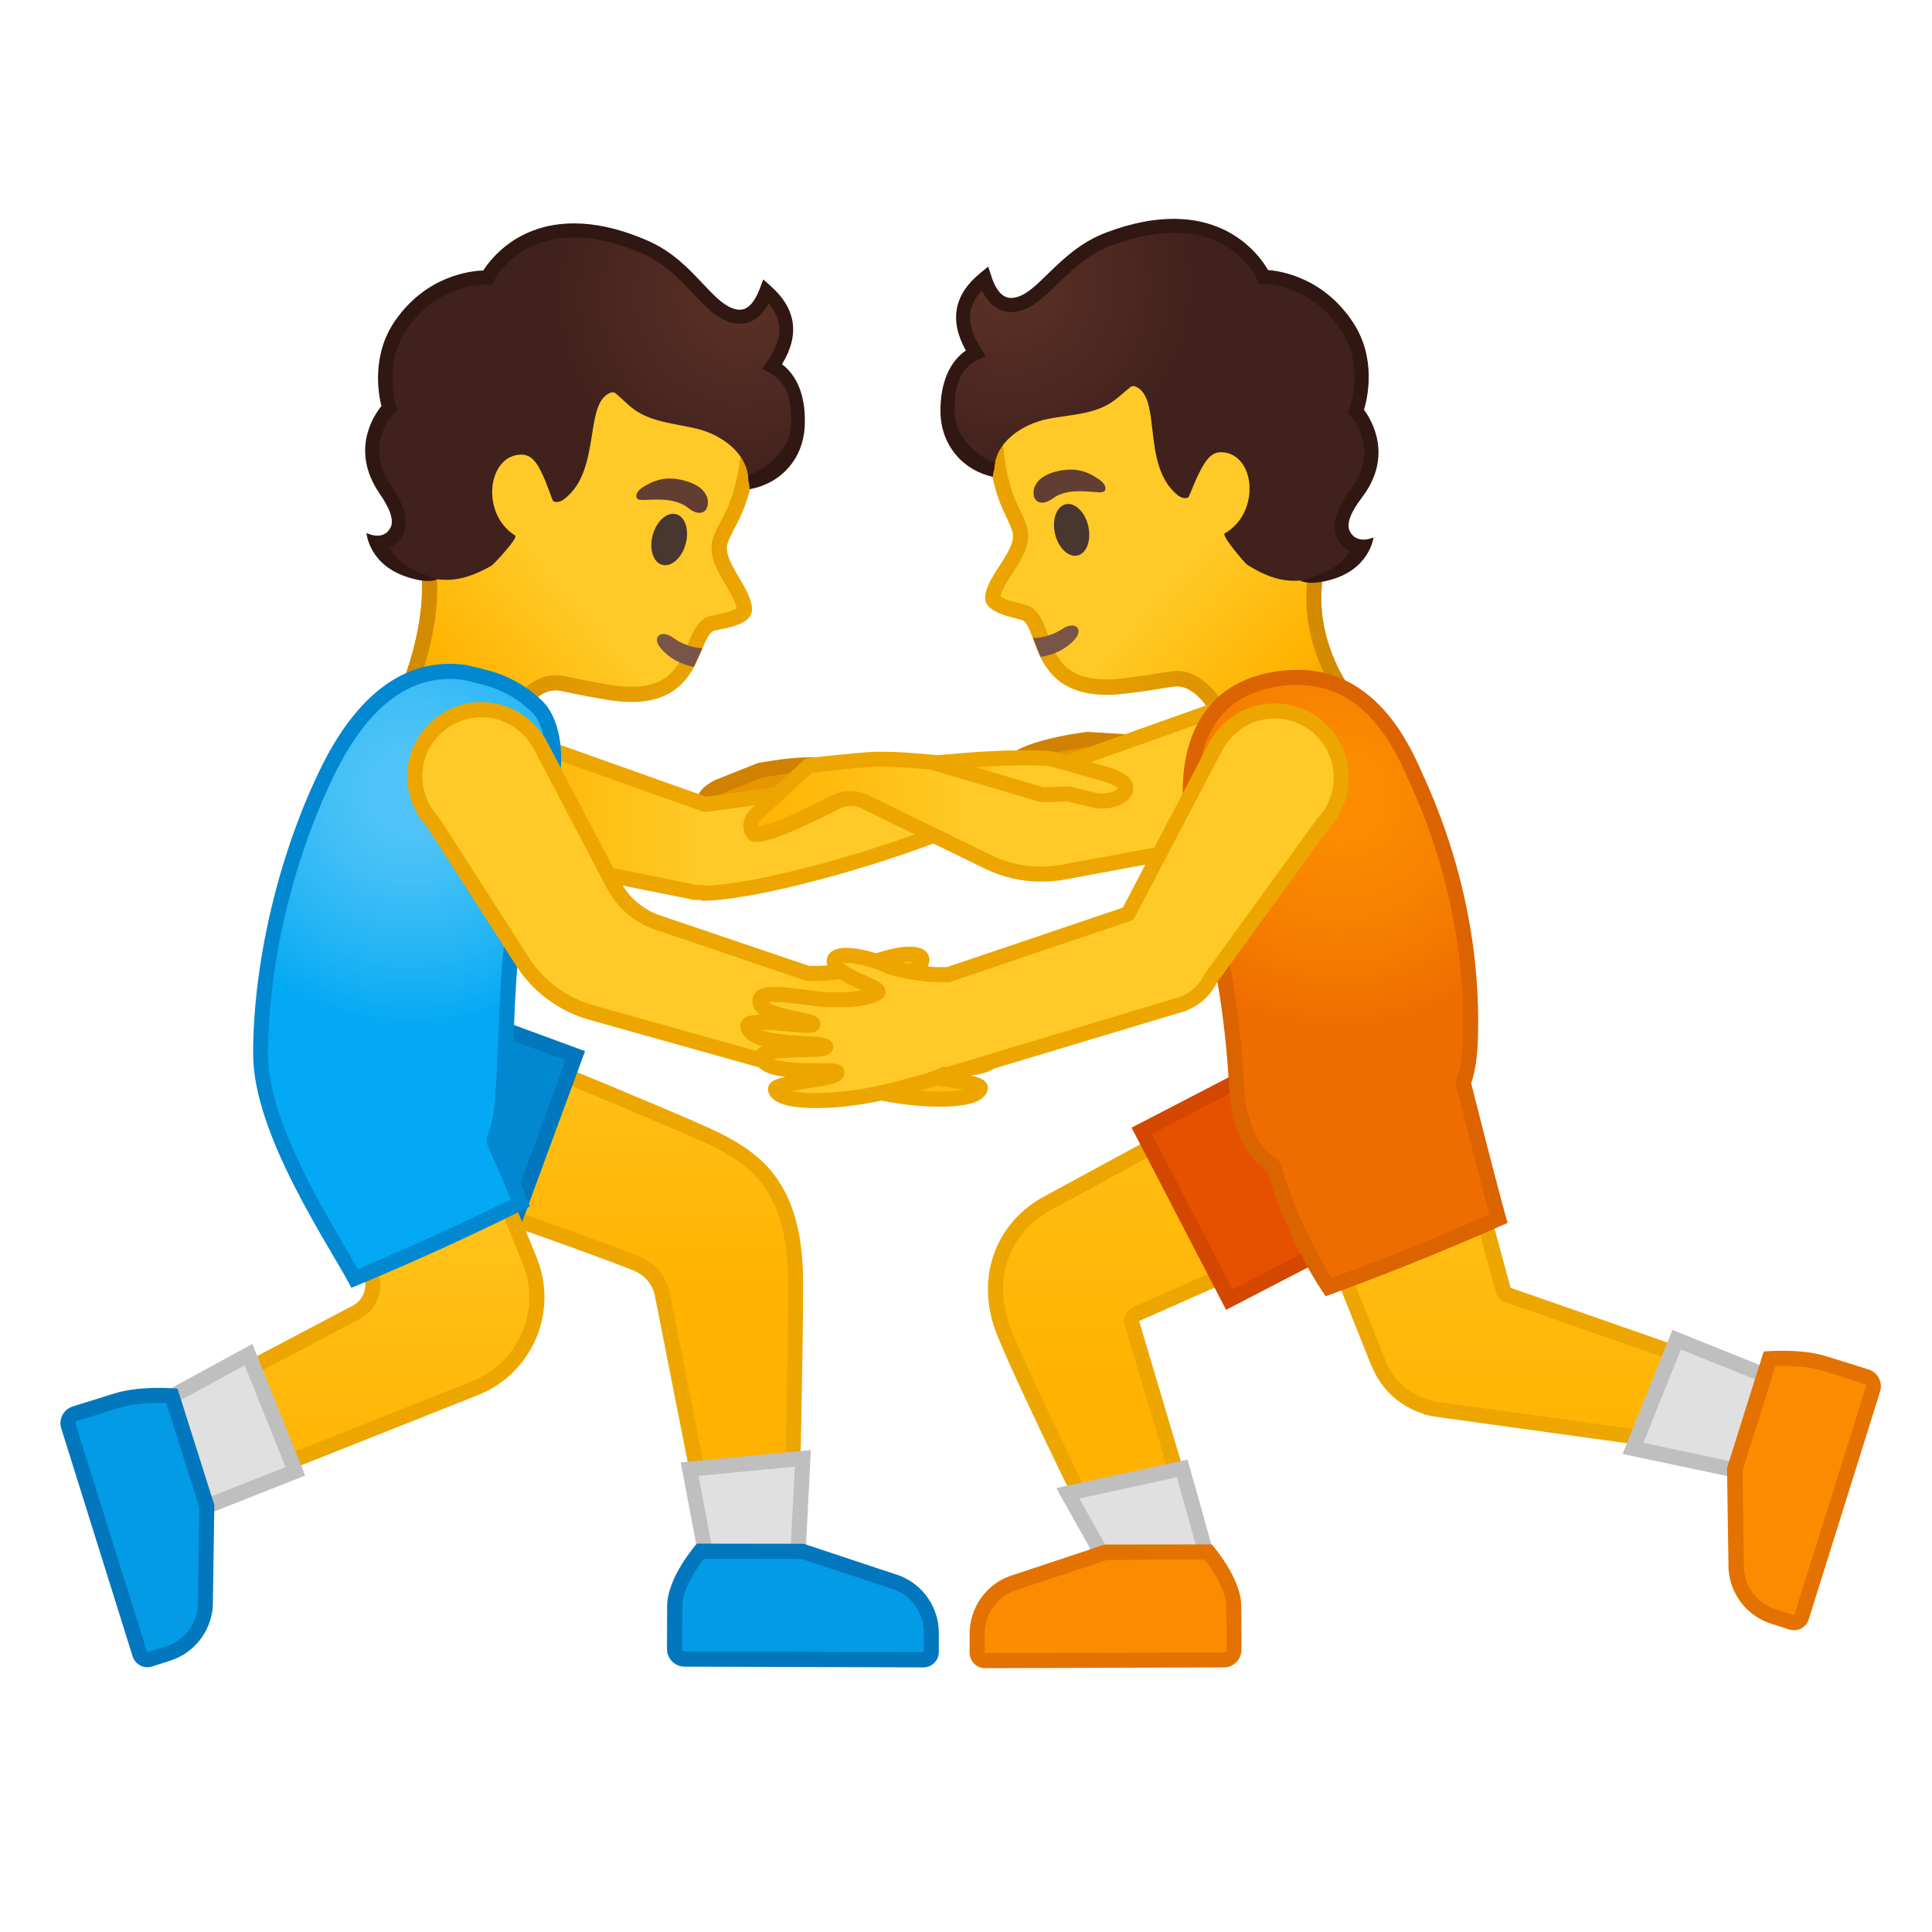 <svg viewBox="0 0 128 128" xmlns="http://www.w3.org/2000/svg" xmlns:xlink="http://www.w3.org/1999/xlink">
  <g id="Layer_5">
    <g>
      <g>
        <linearGradient id="SVGID_3_" gradientUnits="userSpaceOnUse" x1="39.584" x2="39.584" y1="85.322" y2="60.065">
          <stop offset="0" style="stop-color:#FFB300"/>
          <stop offset="1" style="stop-color:#FFCA28"/>
        </linearGradient>
        <path d="M47.04,101.77l-3.16-16c-0.18-0.93-0.82-1.7-1.7-2.05c-3.7-1.48-13.54-4.86-15.71-5.6l2.45-10.37 c2.89,1.18,16.38,6.69,18.42,7.71c2.71,1.35,5.37,3.19,5.36,9.54c0,4.38-0.23,14.45-0.29,16.78L47.04,101.77z" fill="url(#SVGID_3_)"/>
        <path d="M29.27,68.43c3.73,1.52,15.93,6.52,17.85,7.47c2.68,1.33,5.09,3.03,5.09,9.1c0,4.12-0.2,13.27-0.27,16.28 l-4.48-0.01l-3.08-15.6c-0.22-1.1-0.97-2-2.01-2.42c-3.55-1.42-12.48-4.5-15.31-5.47L29.27,68.43 M28.56,67.06l-2.69,11.38 c0,0,11.93,4.07,16.12,5.74c0.72,0.29,1.25,0.92,1.4,1.68l3.24,16.41l6.28,0.01c0,0,0.3-12.28,0.3-17.28 c0-6.5-2.69-8.53-5.64-9.99C45.24,73.85,28.56,67.06,28.56,67.06L28.56,67.06z" fill="#EDA600"/>
      </g>
      <g>
        <path d="M24.6,79.66c-3.57-1.31-5.4-5.28-4.09-8.85c0.99-2.7,3.59-4.52,6.47-4.52c0.81,0,1.61,0.14,2.38,0.43 l8.75,3.22l-4.76,12.94L24.6,79.66z" fill="#0288D1"/>
        <path d="M26.98,66.8L26.98,66.8c0.75,0,1.49,0.13,2.21,0.4l8.28,3.05l-4.42,12l-8.28-3.05 c-1.6-0.59-2.88-1.77-3.6-3.32c-0.72-1.55-0.79-3.29-0.2-4.89C21.9,68.48,24.31,66.8,26.98,66.8 M26.98,65.8 c-3.01,0-5.84,1.85-6.94,4.84l0,0c-1.41,3.83,0.55,8.08,4.39,9.49l9.22,3.39l5.11-13.88l-9.22-3.39 C28.69,65.94,27.83,65.8,26.98,65.8L26.98,65.8z" fill="#0277BD"/>
      </g>
      <g>
        <linearGradient id="SVGID_4_" gradientUnits="userSpaceOnUse" x1="23.315" x2="23.315" y1="99.008" y2="71.898">
          <stop offset="0" style="stop-color:#FFB300"/>
          <stop offset="1" style="stop-color:#FFCA28"/>
        </linearGradient>
        <path d="M11.07,93.55l12.56-6.63c0.5-0.27,0.84-0.72,0.99-1.26c0.15-0.54,0.07-1.1-0.22-1.58l-3.96-8.2 l9.92-3.98l4.73,11.59c0.66,1.62,0.64,3.39-0.04,4.99s-1.95,2.84-3.57,3.49l-17.72,7.04L11.07,93.55z" fill="url(#SVGID_4_)"/>
        <path d="M30.08,72.55l4.54,11.13c0.61,1.49,0.59,3.13-0.04,4.61c-0.63,1.48-1.8,2.62-3.3,3.22l-17.29,6.87 l-2.25-4.61l12.15-6.41c0.61-0.34,1.04-0.89,1.22-1.56c0.18-0.65,0.09-1.33-0.25-1.92l-3.73-7.73L30.08,72.55 M30.63,71.25 l-10.87,4.37l4.22,8.73c0.45,0.75,0.19,1.71-0.57,2.13l-12.99,6.85l3.09,6.31l18.15-7.21c3.61-1.43,5.36-5.53,3.89-9.13 L30.63,71.25L30.63,71.25z" fill="#EDA600"/>
      </g>
      <g>
        <g>
          <g>
            <g>
              <linearGradient id="SVGID_5_" gradientTransform="matrix(-0.923 -0.385 -0.385 0.923 100.053 263.865)" gradientUnits="userSpaceOnUse" x1="139.536" x2="154.913" y1="-202.513" y2="-171.437">
                <stop offset="0.545" style="stop-color:#FFCA28"/>
                <stop offset="0.834" style="stop-color:#FFB300"/>
                <stop offset="0.995" style="stop-color:#E59600"/>
              </linearGradient>
              <path d="M29.64,21.83c3.4-3.36,9.67-5.09,14.06-3.23c4.92,2.08,6.79,6.45,6.39,11.3 c-0.15,1.76-0.61,3.44-1.18,4.57c-0.07,0.14-0.6,1.11-0.7,1.44c-0.5,1.22,1.64,3.06,1.59,4.52 c-0.04,1.1-2.39,1.24-2.61,1.39c-1.09,0.73-0.81,5.54-6.92,4.54c-2.35-0.39-2.55-0.51-3.29-0.62 c-1.47-0.21-2.69,1.99-2.69,1.99s-2.83,5.2-6.5,3.01c-4.19-2.5-1.63-4.29-1.63-4.29s2.67-5.53,1.5-10.04 C26.55,32.14,27.46,23.99,29.64,21.83z" fill="url(#SVGID_5_)"/>
              <g>
                <linearGradient id="SVGID_6_" gradientUnits="userSpaceOnUse" x1="50.262" x2="26.071" y1="38.927" y2="31.907">
                  <stop offset="0" style="stop-color:#EDA600"/>
                  <stop offset="0.871" style="stop-color:#D18900"/>
                </linearGradient>
                <path d="M39.67,18.84L39.67,18.84c1.35,0,2.58,0.23,3.65,0.68c5.58,2.36,6.01,7.47,5.78,10.3 c-0.13,1.56-0.53,3.13-1.08,4.2l-0.06,0.12c-0.34,0.64-0.59,1.13-0.69,1.43c-0.42,1.1,0.23,2.21,0.81,3.19 c0.3,0.52,0.68,1.15,0.72,1.55c-0.18,0.13-0.63,0.27-1.35,0.42c-0.37,0.07-0.59,0.12-0.81,0.27 c-0.53,0.36-0.78,0.96-1.06,1.65c-0.58,1.4-1.18,2.85-3.74,2.85c-0.43,0-0.89-0.04-1.4-0.12 c-1.38-0.23-1.99-0.36-2.44-0.46c-0.32-0.07-0.55-0.12-0.87-0.16c-0.11-0.02-0.23-0.02-0.34-0.02 c-1.92,0-3.23,2.26-3.37,2.53c-0.02,0.03-1.7,3.03-3.79,3.03c-0.44,0-0.87-0.13-1.32-0.4 c-1.74-1.03-1.91-1.76-1.92-1.95c-0.02-0.37,0.35-0.66,0.35-0.66l0,0c0.14-0.1,0.25-0.23,0.33-0.38 c0.12-0.24,2.82-5.91,1.57-10.72c-1.06-4.08-0.08-11.85,1.72-13.63C32.62,20.29,36.28,18.84,39.67,18.84 M39.67,17.84 c-3.65,0-7.58,1.57-10.02,3.99c-2.18,2.16-3.1,10.31-1.98,14.6c1.17,4.51-1.5,10.04-1.5,10.04s-2.56,1.79,1.63,4.29 c0.64,0.38,1.25,0.54,1.83,0.54c2.74,0,4.67-3.55,4.67-3.55s1.11-2.01,2.49-2.01c0.07,0,0.13,0,0.2,0.01 c0.74,0.1,0.94,0.23,3.29,0.62c0.57,0.09,1.09,0.14,1.56,0.14c4.51,0,4.38-4.01,5.37-4.68 c0.22-0.15,2.57-0.29,2.61-1.39c0.05-1.46-2.09-3.31-1.59-4.52c0.1-0.33,0.64-1.3,0.7-1.44 c0.58-1.13,1.04-2.81,1.18-4.57c0.4-4.86-1.46-9.22-6.39-11.3C42.47,18.08,41.09,17.84,39.67,17.84L39.67,17.84z" fill="url(#SVGID_6_)"/>
              </g>
            </g>
            <path d="M45.97,44.18c-0.84-0.15-1.62-0.55-2.2-1.24c-0.63-0.76,0.05-1.27,0.84-0.68 c0.48,0.36,1.2,0.65,1.92,0.69L45.97,44.18z" fill="#795548"/>
          </g>
          <ellipse cx="44.31" cy="35.72" fill="#49362E" rx="1.74" ry="1.13" transform="matrix(0.266 -0.964 0.964 0.266 -1.885 68.957)"/>
          <path d="M45.59,33.65c0.9,0.72,1.41,0.14,1.3-0.54c-0.09-0.5-0.57-1.09-1.86-1.34 c-1.21-0.24-1.94,0.22-2.41,0.49c-0.46,0.27-0.59,0.68-0.34,0.82C42.62,33.26,44.48,32.76,45.59,33.65z" fill="#613E31"/>
        </g>
        <g>
          <g>
            <radialGradient id="SVGID_9_" cx="59.682" cy="18.084" gradientTransform="matrix(-0.995 -0.102 -0.102 0.995 110.455 7.761)" gradientUnits="userSpaceOnUse" r="13.179">
              <stop offset="0" style="stop-color:#5B3127"/>
              <stop offset="1" style="stop-color:#40211B"/>
            </radialGradient>
            <path d="M26.58,21.47c2.31-3.26,5.7-3.09,5.7-3.09s2.62-5.33,10.34-2.07c2.37,1,3.55,2.96,4.85,4.02 c1.12,0.91,2.48,1.11,3.28-1.03c1.47,1.31,1.88,2.88,0.4,4.97c1.51,0.78,1.75,2.34,1.69,4.03c-0.07,1.88-1.44,3.32-3.26,3.65 c0.06-1.87-1.78-3.15-3.39-3.54c-1.42-0.35-2.97-0.42-4.16-1.27c-0.46-0.33-0.85-0.76-1.28-1.11 c-0.11-0.03-0.18-0.05-0.18-0.05c-1.96,0.51-0.66,5.14-3.17,7.07c-0.5,0.38-0.77,0.13-0.77,0.13l-0.5-1.32 c-0.4-0.92-0.77-1.72-1.54-1.74c-2.27-0.05-2.81,3.89-0.46,5.36c0.23,0.15-1.43,1.92-1.57,2c-2.33,1.34-3.5,0.92-4.84,0.68 c-1.87-0.34-2.55-2.11-2.55-2.11c0,0,2.51-0.51,0.36-3.61c-2.12-3.06,0.25-5.42,0.25-5.42S24.79,23.99,26.58,21.47z" fill="url(#SVGID_9_)"/>
          </g>
          <path d="M38.03,14.8c-3.71,0-5.51,2.33-6.01,3.12c-0.91,0.03-3.76,0.37-5.81,3.28 c-1.61,2.28-1.15,4.88-0.94,5.7c-0.56,0.69-2.05,3-0.12,5.8c0.67,0.97,0.98,1.78,0.72,2.26c-0.22,0.42-0.56,0.53-0.87,0.53 c-0.38,0-0.72-0.18-0.72-0.18s0.15,2.24,2.97,3c0.08,0.02,0.58,0.18,1.1,0.18c0.22,0,0.45-0.03,0.65-0.11 c0,0-2.59-0.67-3.17-2.09c0.25-0.14,0.51-0.34,0.7-0.6c0.43-0.59,0.66-1.68-0.61-3.51c-1.87-2.7,0.11-4.75,0.2-4.83l0.2-0.2 l-0.08-0.27c-0.01-0.03-0.88-2.84,0.74-5.13c1.95-2.75,4.67-2.89,5.21-2.89c0.05,0,0.08,0,0.09,0l0.3,0.01l0.14-0.27 c0.08-0.15,1.49-2.87,5.29-2.87c1.22,0,2.7,0.28,4.45,1.02c1.53,0.65,2.55,1.73,3.45,2.69c0.44,0.46,0.85,0.9,1.29,1.26 c0.61,0.5,1.23,0.75,1.8,0.75c0.17,0,0.33-0.02,0.49-0.06c0.58-0.16,1.06-0.59,1.43-1.28c1,1.15,0.95,2.38-0.13,3.9 l-0.31,0.43l0.47,0.24c1.09,0.57,1.59,1.69,1.44,3.61c-0.11,1.44-1.44,2.74-2.83,3.19l0.11,0.93c2.1-0.38,3.52-2.03,3.64-4.09 c0.09-1.5-0.21-3.21-1.5-4.19c1.19-1.94,0.94-3.68-0.74-5.17l-0.5-0.45l-0.24,0.63c-0.2,0.53-0.55,1.2-1.09,1.35 c-0.08,0.02-0.16,0.03-0.24,0.03c-0.47,0-0.95-0.33-1.22-0.54c-0.39-0.31-0.78-0.73-1.2-1.17c-0.97-1.03-2.06-2.19-3.77-2.91 C40.94,15.1,39.36,14.8,38.03,14.8L38.03,14.8z" fill="#301712"/>
        </g>
      </g>
      <g>
        <g>
          <g>
            <g>
              <linearGradient id="SVGID_10_" gradientTransform="matrix(0.939 -0.345 0.345 0.939 -2.507 260.901)" gradientUnits="userSpaceOnUse" x1="147.044" x2="162.4" y1="-200.014" y2="-168.982">
                <stop offset="0.545" style="stop-color:#FFCA28"/>
                <stop offset="0.834" style="stop-color:#FFB300"/>
                <stop offset="0.995" style="stop-color:#E59600"/>
              </linearGradient>
              <path d="M86.22,21.89c-3.25-3.5-9.44-5.5-13.91-3.83c-5.01,1.87-7.06,6.15-6.87,11.02 c0.07,1.76,0.46,3.46,0.98,4.62c0.06,0.14,0.56,1.14,0.64,1.47c0.44,1.24-1.77,2.99-1.79,4.45 c-0.01,1.1,2.33,1.34,2.54,1.5c1.05,0.78,0.57,5.57,6.72,4.83c2.36-0.28,2.57-0.4,3.31-0.47c1.48-0.15,2.6,2.11,2.6,2.11 s2.6,5.32,6.36,3.29c4.3-2.31,2.41-5.64,2.41-5.64s-2.66-3.79-1.29-8.24C89.23,32.75,88.3,24.14,86.22,21.89z" fill="url(#SVGID_10_)"/>
              <g>
                <linearGradient id="SVGID_11_" gradientUnits="userSpaceOnUse" x1="64.876" x2="89.401" y1="38.083" y2="32.103">
                  <stop offset="0" style="stop-color:#EDA600"/>
                  <stop offset="0.871" style="stop-color:#D18900"/>
                </linearGradient>
                <path d="M75.84,18.46c3.49,0,7.36,1.65,9.65,4.11c1.66,1.79,2.76,9.97,1.49,14.12 c-1.41,4.61,1.03,8.51,1.39,9.05c0.07,0.15,0.45,0.99,0.17,1.94c-0.25,0.88-0.99,1.66-2.19,2.3 c-0.43,0.23-0.83,0.34-1.24,0.34c-1.79,0-3.31-2.3-3.76-3.2c-0.14-0.27-1.39-2.67-3.36-2.67c-0.08,0-0.16,0-0.24,0.01 c-0.32,0.03-0.55,0.07-0.88,0.13c-0.45,0.08-1.06,0.18-2.46,0.35c-0.39,0.05-0.75,0.07-1.09,0.07 c-2.82,0-3.38-1.53-3.92-3.02c-0.26-0.71-0.48-1.32-0.99-1.7c-0.21-0.16-0.43-0.21-0.8-0.3 c-0.71-0.18-1.16-0.34-1.33-0.48c0.06-0.4,0.46-1.01,0.79-1.51c0.62-0.96,1.32-2.04,0.95-3.15 c-0.09-0.31-0.32-0.81-0.63-1.46l-0.06-0.12c-0.5-1.09-0.83-2.68-0.89-4.24c-0.11-2.84,0.55-7.92,6.22-10.04 C73.6,18.64,74.68,18.46,75.84,18.46 M75.84,17.46c-1.23,0-2.44,0.19-3.53,0.6c-5.01,1.87-7.06,6.15-6.87,11.02 c0.07,1.76,0.46,3.46,0.98,4.62c0.06,0.14,0.56,1.14,0.64,1.47c0.44,1.24-1.77,2.99-1.79,4.45 c-0.01,1.1,2.33,1.34,2.54,1.5c0.98,0.72,0.63,4.91,5.51,4.91c0.37,0,0.78-0.02,1.21-0.08c2.36-0.28,2.57-0.4,3.31-0.47 c0.05,0,0.09-0.01,0.14-0.01c1.41,0,2.47,2.11,2.47,2.11s1.83,3.75,4.65,3.75c0.54,0,1.11-0.14,1.71-0.46 c4.3-2.31,2.41-5.64,2.41-5.64s-2.66-3.79-1.29-8.24c1.3-4.23,0.38-12.84-1.71-15.09 C83.76,19.25,79.64,17.46,75.84,17.46L75.84,17.46z" fill="url(#SVGID_11_)"/>
              </g>
            </g>
            <path d="M68.94,43.52c0.85-0.12,1.64-0.48,2.25-1.14c0.66-0.73,0-1.27-0.81-0.71 c-0.49,0.33-1.23,0.6-1.94,0.6L68.94,43.52z" fill="#795548"/>
          </g>
          <ellipse cx="70.96" cy="35.13" fill="#49362E" rx="1.13" ry="1.74" transform="matrix(0.975 -0.224 0.224 0.975 -6.057 16.749)"/>
          <path d="M69.77,33.01c-0.93,0.67-1.42,0.08-1.27-0.6c0.11-0.5,0.62-1.06,1.92-1.26 c1.22-0.18,1.93,0.31,2.38,0.6c0.45,0.29,0.56,0.7,0.31,0.83C72.76,32.76,70.92,32.17,69.77,33.01z" fill="#613E31"/>
        </g>
        <g>
          <g>
            <radialGradient id="SVGID_12_" cx="67.592" cy="18.303" gradientTransform="matrix(0.998 -0.059 0.059 0.998 -1.822 4.587)" gradientUnits="userSpaceOnUse" r="13.179">
              <stop offset="0" style="stop-color:#5B3127"/>
              <stop offset="1" style="stop-color:#40211B"/>
            </radialGradient>
            <path d="M89.29,21.66c-2.17-3.36-5.56-3.33-5.56-3.33s-2.39-5.44-10.24-2.51 c-2.41,0.9-3.68,2.8-5.02,3.8c-1.15,0.86-2.52,1-3.23-1.17c-1.53,1.24-2,2.79-0.61,4.95c-1.54,0.72-1.85,2.26-1.86,3.96 c-0.01,1.89,1.3,3.38,3.1,3.79c0.02-1.87,1.91-3.07,3.54-3.39c1.43-0.29,2.99-0.29,4.21-1.09c0.47-0.31,0.88-0.72,1.32-1.06 c0.11-0.02,0.18-0.04,0.18-0.04c1.93,0.59,0.44,5.17,2.86,7.2c0.48,0.4,0.77,0.16,0.77,0.16l0.55-1.3 c0.44-0.9,0.84-1.69,1.61-1.67c2.27,0.05,2.64,4.01,0.23,5.38c-0.24,0.14,1.35,1.98,1.48,2.07c2.27,1.44,3.45,1.07,4.81,0.89 c1.88-0.26,2.64-2,2.64-2c0,0-2.49-0.61-0.21-3.62c2.25-2.97-0.02-5.43-0.02-5.43S90.97,24.26,89.29,21.66z" fill="url(#SVGID_12_)"/>
          </g>
          <path d="M77.75,14.5c-1.25,0-2.72,0.25-4.42,0.89c-1.74,0.65-2.88,1.76-3.89,2.74 c-0.43,0.42-0.84,0.82-1.24,1.12c-0.27,0.2-0.74,0.49-1.2,0.49c-0.1,0-0.19-0.01-0.29-0.04c-0.53-0.17-0.86-0.85-1.03-1.4 l-0.21-0.64l-0.52,0.43c-1.75,1.42-2.07,3.14-0.96,5.13c-1.33,0.93-1.71,2.62-1.68,4.13c0.04,2.06,1.38,3.77,3.46,4.24 l0.15-0.92c-1.37-0.51-2.63-1.87-2.68-3.31c-0.07-1.92,0.47-3.02,1.59-3.54l0.48-0.22l-0.29-0.45 c-1.01-1.57-1.01-2.8,0.04-3.9c0.34,0.71,0.8,1.16,1.37,1.34c0.18,0.06,0.37,0.09,0.57,0.09c0.55,0,1.14-0.23,1.74-0.68 c0.45-0.33,0.88-0.75,1.34-1.2c0.94-0.92,2.01-1.96,3.57-2.54c1.62-0.6,2.99-0.84,4.14-0.84c4.07,0,5.44,2.95,5.51,3.11 l0.12,0.28l0.3,0c0,0,0,0,0,0c0.14,0,3.18,0.03,5.17,3.12c1.53,2.37,0.53,5.13,0.52,5.16l-0.1,0.27l0.19,0.21 c0.08,0.09,1.97,2.23-0.01,4.84c-1.35,1.78-1.16,2.88-0.76,3.48c0.18,0.27,0.43,0.48,0.68,0.63 c-0.64,1.39-3.26,1.95-3.26,1.95c0.22,0.11,0.5,0.14,0.76,0.14c0.47,0,0.91-0.12,0.99-0.13C90.75,37.83,91,35.6,91,35.6 s-0.31,0.15-0.67,0.15c-0.32,0-0.69-0.12-0.91-0.57c-0.24-0.49,0.1-1.29,0.82-2.23c2.06-2.71,0.66-5.08,0.13-5.8 c0.24-0.81,0.82-3.39-0.69-5.73c-1.93-2.99-4.76-3.46-5.67-3.53C83.53,17.05,81.73,14.5,77.75,14.5L77.75,14.5z" fill="#301712"/>
        </g>
      </g>
      <g>
        <path d="M68.15,52.26 l6.89-1.58c0.95-0.33,1.09-0.86,1.09-0.86c-0.05-0.39-0.58-0.53-1.1-0.65l-2.99-0.18c0,0-5.84,0.71-5.15,2.31l0,0 C67.03,51.95,67.59,52.38,68.15,52.26z" fill="#E59600" stroke="#D18100" stroke-linecap="round" stroke-linejoin="round" stroke-miterlimit="10"/>
        <path d="M55.05,52.94 l-7.04,0.64c-1-0.02-1.3-0.48-1.3-0.48c-0.08-0.38,0.38-0.69,0.84-0.95l2.79-1.11c0,0,5.77-1.15,5.61,0.59l0,0 C56.02,52.29,55.62,52.87,55.05,52.94z" fill="#E59600" stroke="#D18100" stroke-linecap="round" stroke-linejoin="round" stroke-miterlimit="10"/>
        <g>
          <linearGradient id="SVGID_13_" gradientUnits="userSpaceOnUse" x1="32.165" x2="68.225" y1="54.072" y2="54.072">
            <stop offset="0" style="stop-color:#FFB300"/>
            <stop offset="0.401" style="stop-color:#FFCA28"/>
          </linearGradient>
          <path d="M46.52,59.15c-0.04-0.01-0.09-0.02-0.14-0.02c-0.19,0-0.29,0-0.4-0.02 c-0.1-0.01-0.19-0.04-0.28-0.07c0,0-0.09-0.03-0.1-0.03C45.56,59,45.51,59,45.47,59c-0.01,0-0.02,0-0.03,0l-13.28-2.66 l2.38-7.38l12.07,4.29c0.05,0.02,0.11,0.03,0.17,0.03c0.02,0,0.04,0,0.07,0c3.01-0.41,12.95-1.78,14.58-2.14 c0.8-0.17,2.33-0.35,3.67-0.35c2.4,0,2.94,0.51,3.05,0.67c0.06,0.08,0.11,0.21,0.01,0.48c-0.74,2.01-16.04,7.14-21.55,7.23 C46.6,59.18,46.52,59.15,46.52,59.15z" fill="url(#SVGID_13_)"/>
          <path d="M34.86,49.61l11.59,4.12c0.1,0.04,0.21,0.06,0.31,0.06c0.01,0,0.02,0,0.02,0c0.05,0,0.09,0,0.14-0.01 c3.01-0.41,12.95-1.78,14.62-2.14c0.63-0.14,2.1-0.34,3.57-0.34c1.89,0,2.48,0.33,2.61,0.43c0,0.01-0.01,0.02-0.01,0.04 c-0.28,0.55-2.95,2.16-8.9,4.13c-4.89,1.62-9.76,2.73-12.15,2.78l0-0.01c-0.09-0.03-0.18-0.04-0.28-0.04l-0.08,0 c-0.01,0-0.01,0-0.02,0c-0.02,0-0.03,0-0.05,0c-0.06,0-0.12,0-0.18-0.01c-0.08-0.01-0.15-0.04-0.23-0.06l-0.09-0.03 c-0.08-0.02-0.16-0.03-0.24-0.04l-12.69-2.54L34.86,49.61 M34.22,48.32l-2.71,8.4l13.94,2.79l0-0.01 c0.15,0.04,0.29,0.09,0.44,0.11c0.16,0.02,0.31,0.02,0.47,0.02c0.07,0.02,0.15,0.05,0.23,0.05c0,0,0,0,0.01,0 c5.36-0.08,21.13-5.12,22.03-7.56c0.52-1.43-1.44-1.83-3.54-1.83c-1.47,0-3.01,0.2-3.78,0.36c-1.68,0.37-12.4,1.84-14.54,2.13 l0,0c0,0,0,0,0,0c0,0,0,0,0,0L34.22,48.32L34.22,48.32z" fill="#EDA600"/>
        </g>
        <g>
          <linearGradient id="SVGID_14_" gradientUnits="userSpaceOnUse" x1="49.73" x2="86.427" y1="52.348" y2="52.348">
            <stop offset="0" style="stop-color:#FFB300"/>
            <stop offset="0.401" style="stop-color:#FFCA28"/>
          </linearGradient>
          <path d="M85.26,48.19c-1.21-1.29-2.92-1.66-4.43-1.23l0-0.01l-0.1,0.03c-0.07,0.02-0.14,0.05-0.22,0.08 L68.29,51.4c-1.5-0.25-7.4-1.18-10.36-1.08c-1.08,0.04-4.35,0.42-4.35,0.42l-3.41,3.15c-0.42,0.34-0.59,0.89-0.3,1.29 c0.37,0.51,3.8-1.16,5.51-2.04c0.61-0.31,1.32-0.31,1.93-0.02l8.13,3.97c1.54,0.75,3.28,0.99,4.97,0.68l11.91-2.19 c0.39-0.03,0.78-0.1,1.15-0.23l0.06-0.01l0-0.01c0.98-0.36,1.86-1.05,2.4-2.09C86.79,51.6,86.52,49.53,85.26,48.19z" fill="url(#SVGID_14_)"/>
          <path d="M68.96,58.41c-1.28,0-2.55-0.29-3.73-0.87l-8.13-3.97c-0.47-0.23-1.02-0.22-1.48,0.01 c-5.47,2.81-5.86,2.28-6.14,1.89c-0.43-0.59-0.27-1.44,0.39-1.98l3.38-3.13c0.08-0.07,0.18-0.12,0.28-0.13 c0.13-0.02,3.3-0.38,4.39-0.42c2.91-0.1,8.48,0.77,10.33,1.07l12.1-4.3c0.12-0.04,0.18-0.07,0.24-0.08l0.07-0.03 c0.05-0.02,0.1-0.03,0.15-0.03c1.75-0.44,3.58,0.09,4.81,1.41c0,0,0,0,0,0c1.4,1.49,1.71,3.8,0.75,5.62 c-0.56,1.07-1.45,1.86-2.58,2.3c-0.05,0.03-0.11,0.06-0.17,0.07c-0.38,0.13-0.81,0.22-1.26,0.25l-11.85,2.19 C69.99,58.37,69.47,58.41,68.96,58.41z M56.36,52.41c0.4,0,0.8,0.09,1.17,0.27l8.13,3.97c1.46,0.71,3.07,0.93,4.66,0.64 l11.91-2.2c0.42-0.03,0.76-0.1,1.07-0.21c0.02-0.01,0.03-0.02,0.05-0.02c0.94-0.34,1.67-0.98,2.13-1.86 c0.76-1.45,0.51-3.29-0.6-4.48l0,0c-1.02-1.09-2.48-1.5-3.93-1.1c-0.02,0.01-0.05,0.01-0.07,0.01l-0.13,0.05l-12.3,4.38 c-0.08,0.03-0.17,0.04-0.25,0.02c-1.2-0.2-7.3-1.18-10.26-1.08c-0.91,0.03-3.48,0.32-4.15,0.4l-3.29,3.04 c-0.18,0.15-0.31,0.35-0.28,0.52c0.44-0.04,1.85-0.5,4.92-2.08C55.53,52.5,55.95,52.41,56.36,52.41z" fill="#EDA600"/>
        </g>
        <linearGradient id="SVGID_15_" gradientUnits="userSpaceOnUse" x1="61.925" x2="74.595" y1="51.635" y2="51.635">
          <stop offset="0" style="stop-color:#FFB300"/>
          <stop offset="0.401" style="stop-color:#FFCA28"/>
        </linearGradient>
        <path d=" M69.04,52.65l1.74-0.05l1.92,0.46c0.96,0.08,1.77-0.27,1.88-0.75c0.11-0.48-0.62-0.77-1.13-0.96l-3.51-1 c-0.51-0.19-2.2-0.13-2.88-0.13c-1.59,0-5.14,0.33-5.14,0.33S68.22,52.41,69.04,52.65z" fill="url(#SVGID_15_)" stroke="#EDA600" stroke-linecap="round" stroke-linejoin="round" stroke-miterlimit="10"/>
      </g>
      <g>
        <g>
          <linearGradient id="SVGID_16_" gradientUnits="userSpaceOnUse" x1="79.731" x2="79.731" y1="91.327" y2="57.26">
            <stop offset="0" style="stop-color:#FFB300"/>
            <stop offset="1" style="stop-color:#FFCA28"/>
          </linearGradient>
          <path d="M73.51,103.02c-0.93-1.87-5.43-10.94-6.96-14.69c-1.42-3.49-0.27-6.96,2.88-8.63l19.8-10.75 L93.51,79l-18.25,8.06c-0.23,0.1-0.35,0.36-0.28,0.6l4.24,14.27L73.51,103.02z" fill="url(#SVGID_16_)"/>
          <path d="M88.98,69.65l3.88,9.09L75.07,86.6c-0.46,0.2-0.7,0.72-0.55,1.2l4.08,13.74l-4.81,0.92 c-1.21-2.43-5.33-10.77-6.77-14.31c-1.32-3.24-0.26-6.45,2.66-8.01L88.98,69.65 M89.47,68.25L69.19,79.26 c-3.12,1.67-4.71,5.33-3.1,9.26c1.73,4.23,7.14,15.06,7.14,15.06l6.64-1.26l-4.4-14.8l18.7-8.26L89.47,68.25L89.47,68.25z" fill="#EDA600"/>
        </g>
        <g>
          <path d="M75.64,74.92l8.8-4.56c0.91-0.47,1.88-0.71,2.9-0.71c2.37,0,4.51,1.3,5.6,3.4 c1.6,3.08,0.39,6.89-2.69,8.5l-8.8,4.56L75.64,74.92z" fill="#E65100"/>
          <path d="M87.34,70.15c2.18,0,4.15,1.2,5.16,3.13c1.47,2.84,0.36,6.35-2.48,7.82l-8.36,4.33l-5.34-10.3 l8.36-4.33C85.51,70.37,86.4,70.15,87.34,70.15 M87.34,69.15c-1.05,0-2.12,0.25-3.13,0.77l-9.24,4.79l6.26,12.07l9.24-4.79 c3.33-1.73,4.64-5.83,2.91-9.17v0C92.17,70.49,89.8,69.15,87.34,69.15L87.34,69.15z" fill="#D44700"/>
        </g>
        <g>
          <linearGradient id="SVGID_17_" gradientUnits="userSpaceOnUse" x1="100.056" x2="100.056" y1="96.167" y2="65.293">
            <stop offset="0" style="stop-color:#FFB300"/>
            <stop offset="1" style="stop-color:#FFCA28"/>
          </linearGradient>
          <path d="M95.41,93.41c-0.25-0.03-0.5-0.07-0.73-0.14l-0.09-0.02c-0.03-0.02-0.06-0.03-0.09-0.04 c-0.84-0.26-1.56-0.69-2.13-1.29c-0.45-0.46-0.8-1-1.04-1.62c-0.01-0.02-0.05-0.1-0.05-0.1l-8.34-20.88l11.18-4.03l5.45,20.16 c0.04,0.16,0.16,0.29,0.32,0.34l17.28,6.03l-1.8,4.34L95.41,93.41z" fill="url(#SVGID_17_)"/>
          <path d="M93.78,65.95l5.31,19.64c0.09,0.32,0.32,0.57,0.64,0.68l16.78,5.85l-1.45,3.5l-19.6-2.71 c-0.24-0.03-0.45-0.07-0.65-0.12c-0.02-0.01-0.04-0.01-0.06-0.01c-0.03-0.01-0.07-0.03-0.1-0.04 c-0.76-0.24-1.41-0.63-1.92-1.15c-0.4-0.41-0.72-0.9-0.94-1.46c-0.01-0.03-0.02-0.05-0.03-0.08c-0.01-0.01-0.01-0.02-0.01-0.02 l-8.15-20.4L93.78,65.95 M94.47,64.64l-12.18,4.39l8.53,21.36c0.01,0.02,0.02,0.04,0.03,0.06l0.02,0.04l0,0 c0.26,0.64,0.64,1.25,1.15,1.78c0.67,0.69,1.48,1.15,2.34,1.42l-0.01,0.02l0.21,0.04c0.26,0.07,0.53,0.12,0.8,0.15l20.35,2.81 l2.15-5.19l-17.78-6.2L94.47,64.64L94.47,64.64z" fill="#EDA600"/>
        </g>
        <g>
          <radialGradient id="SVGID_18_" cx="88.757" cy="52.741" gradientUnits="userSpaceOnUse" r="16.087">
            <stop offset="0.171" style="stop-color:#FB8C00"/>
            <stop offset="0.562" style="stop-color:#F67F00"/>
            <stop offset="0.983" style="stop-color:#EF6C00"/>
          </radialGradient>
          <path d="M88.02,85.28c-1.44-2.17-2.93-5.41-3.61-7.88c-0.04-0.13-0.12-0.24-0.24-0.3 c-1.49-0.85-2.13-3.13-2.23-4.97c-0.29-5.37-1.02-8.72-2.13-13.8c-0.2-0.9-0.4-1.86-0.62-2.88c-0.69-3.24-0.29-6.17,1.08-8.04 c1.08-1.46,2.75-2.3,4.97-2.5c0.25-0.02,0.49-0.03,0.72-0.03c4.95,0,7.06,4.87,7.76,6.48c2.62,5.65,3.9,11.72,3.68,17.58 c-0.05,1.15-0.17,1.98-0.41,2.68c-0.03,0.09-0.04,0.19-0.01,0.28c0.02,0.06,1.46,5.82,2.3,8.85 C95.59,82.37,91.8,83.9,88.02,85.28z" fill="url(#SVGID_18_)"/>
          <path d="M85.97,45.38c4.14,0,6.15,3.52,7.31,6.2c2.59,5.57,3.84,11.56,3.63,17.33 c-0.04,1.1-0.16,1.88-0.39,2.55c-0.06,0.18-0.07,0.38-0.02,0.56c0.01,0.06,1.34,5.33,2.18,8.44 c-3.43,1.51-6.94,2.92-10.46,4.21c-1.34-2.12-2.7-5.11-3.33-7.41c-0.07-0.26-0.24-0.47-0.47-0.6 c-1.09-0.62-1.86-2.41-1.98-4.56c-0.29-5.41-1.03-8.78-2.14-13.88c-0.2-0.9-0.4-1.85-0.62-2.88c-0.66-3.1-0.3-5.88,1-7.64 c0.99-1.34,2.54-2.11,4.62-2.3C85.52,45.39,85.75,45.38,85.97,45.38 M85.97,44.38c-0.25,0-0.51,0.01-0.77,0.03 c-6.58,0.59-7.5,6.44-6.5,11.14c1.43,6.7,2.4,10.31,2.74,16.6c0.12,2.13,0.88,4.46,2.49,5.38c0.69,2.49,2.26,6,3.9,8.35 c4.07-1.48,8.1-3.1,12.05-4.86c-0.82-2.9-2.41-9.25-2.41-9.25c0.28-0.83,0.4-1.76,0.44-2.83c0.21-5.88-1.03-11.99-3.72-17.79 C93.3,49.12,91.07,44.38,85.97,44.38L85.97,44.38z" fill="#DB6300"/>
        </g>
      </g>
      <g>
        <radialGradient id="SVGID_19_" cx="27.273" cy="52.428" gradientUnits="userSpaceOnUse" r="15.873">
          <stop offset="0.173" style="stop-color:#4FC3F7"/>
          <stop offset="0.368" style="stop-color:#42BFF6"/>
          <stop offset="0.727" style="stop-color:#20B3F5"/>
          <stop offset="0.988" style="stop-color:#03A9F4"/>
        </radialGradient>
        <path d="M23.5,84.69c-0.26-0.48-0.6-1.06-0.99-1.71c-1.96-3.35-5.25-8.95-5.25-13.15 c0-5.92,1.61-12.82,4.3-18.46c2.19-4.58,4.95-6.89,8.22-6.89c0.35,0,0.71,0.03,1.08,0.08c0.11,0.04,0.31,0.08,0.54,0.14 c1.02,0.24,2.57,0.59,4.15,2.09c1.01,0.96,1.86,3.92,0.03,8.16c-1.7,4.55-1.88,9.22-2.06,13.74c-0.06,1.48-0.11,2.88-0.22,4.24 c-0.07,0.93-0.25,1.75-0.52,2.43c-0.05,0.13-0.05,0.27,0.01,0.39c0.7,1.53,1.3,2.98,1.68,3.96C30.88,81.47,27.2,83.15,23.5,84.69 z" fill="url(#SVGID_19_)"/>
        <path d="M29.79,44.98c0.31,0,0.62,0.02,0.94,0.07c0.17,0.05,0.36,0.09,0.56,0.14c1.03,0.24,2.44,0.56,3.92,1.96 c0.91,0.86,1.64,3.59-0.09,7.6c-0.01,0.02-0.01,0.03-0.02,0.05c-1.72,4.6-1.91,9.52-2.09,13.87c-0.06,1.48-0.11,2.87-0.22,4.22 c-0.07,0.88-0.23,1.65-0.48,2.29c-0.1,0.25-0.09,0.54,0.02,0.78c0.6,1.31,1.13,2.56,1.5,3.51c-3.31,1.63-6.71,3.18-10.12,4.61 c-0.23-0.4-0.49-0.85-0.77-1.33c-1.94-3.3-5.18-8.83-5.18-12.89c0-5.85,1.59-12.67,4.25-18.24 C24.11,47.2,26.72,44.98,29.79,44.98 M29.79,43.98c-3.74,0-6.6,2.83-8.67,7.18c-2.76,5.77-4.35,12.79-4.35,18.67 c0,5.42,5.19,12.9,6.51,15.49c4-1.65,7.95-3.45,11.83-5.39c-0.41-1.08-1.09-2.74-1.86-4.41c0.3-0.76,0.48-1.65,0.55-2.57 c0.44-5.48,0.03-11.88,2.25-17.81c1.91-4.41,1.07-7.58-0.14-8.72c-2.02-1.91-3.98-2.07-4.96-2.35 C30.54,44,30.16,43.98,29.79,43.98L29.79,43.98z" fill="#0288D1"/>
      </g>
      <g>
        <linearGradient id="SVGID_20_" gradientUnits="userSpaceOnUse" x1="27.503" x2="66.816" y1="59.923" y2="59.923">
          <stop offset="0.599" style="stop-color:#FFCA28"/>
          <stop offset="1" style="stop-color:#FFB300"/>
        </linearGradient>
        <path d=" M66.81,67.93c0.12-0.71-4.3,0.18-4.32-0.16c-0.03-0.35,3.88-0.47,3.49-1.68c-0.24-0.73-3.86,0.18-4.91,0.06 c0,0-1.76,0.1-2.78-0.4c-0.71-0.35,2.07-0.93,2.67-1.84c0.67-1-1.59-0.84-3.43,0c-0.82,0.37-2.88,0.63-3.68,0.58 c-0.1-0.01-0.2,0.01-0.3,0.01l-9.95-3.37c-1.28-0.43-2.34-1.34-2.96-2.53l-4.82-9.19c-0.04-0.07-0.07-0.14-0.11-0.2l-0.05-0.09 l-0.01,0.01c-0.82-1.33-2.33-2.22-4.09-2.1c-1.84,0.13-3.44,1.47-3.93,3.25c-0.31,1.14-0.13,2.24,0.34,3.17l-0.01,0.01l0.03,0.05 c0.18,0.35,0.42,0.66,0.69,0.95l5.93,9.24c1.06,1.65,2.68,2.85,4.56,3.38l14.58,4.09l0.02-0.08c0.79,0.39,1.92,0.65,3.16,0.98 c3.66,0.99,7.73,1.01,8.02,0.04c0.16-0.51-4.08-0.62-4.07-1.15c0.01-0.33,4.82,0.32,4.99-1.02c0.09-0.71-4.32-0.31-4.25-0.68 C61.72,68.88,66.56,69.35,66.81,67.93z" fill="url(#SVGID_20_)" stroke="#EDA600" stroke-linecap="round" stroke-linejoin="round" stroke-miterlimit="10"/>
      </g>
      <g>
        <linearGradient id="SVGID_21_" gradientUnits="userSpaceOnUse" x1="70.806" x2="75.674" y1="67.904" y2="93.089">
          <stop offset="0.599" style="stop-color:#FFCA28"/>
          <stop offset="1" style="stop-color:#FFB300"/>
        </linearGradient>
        <path d=" M49.54,68.01c-0.12-0.71,4.3,0.18,4.32-0.16c0.03-0.35-3.88-0.47-3.49-1.68c0.24-0.73,3.86,0.18,4.91,0.06c0,0,1.76,0.1,2.78-0.4 c0.71-0.35-2.07-0.93-2.67-1.84c-0.67-1,1.59-0.84,3.43,0c0.82,0.37,2.88,0.63,3.68,0.58c0.1-0.01,0.2,0.01,0.3,0.01l11.94-4.04 l5.79-11.05c0.04-0.07,0.07-0.14,0.11-0.2l0.05-0.09l0.01,0.01c0.71-1.15,1.93-1.97,3.38-2.09c2.43-0.2,4.57,1.6,4.77,4.04 c0.07,0.86-0.12,1.67-0.48,2.38l0.01,0.01l-0.03,0.05c-0.18,0.35-0.42,0.66-0.69,0.95l-7.46,10.29c-0.34,0.68-0.9,1.27-1.66,1.6 c-0.05,0.02-0.09,0.03-0.14,0.05l0,0.01l-0.36,0.11c-0.07,0.02-0.13,0.05-0.2,0.06l-15.26,4.59l-0.02-0.08 c-0.79,0.39-1.92,0.65-3.16,0.98c-3.66,0.99-7.73,1.01-8.02,0.04c-0.16-0.51,4.08-0.62,4.07-1.15c-0.01-0.33-4.82,0.32-4.99-1.02 c-0.09-0.71,4.32-0.31,4.25-0.68C54.63,68.96,49.79,69.43,49.54,68.01z" fill="url(#SVGID_21_)" stroke="#EDA600" stroke-linecap="round" stroke-linejoin="round" stroke-miterlimit="10"/>
      </g>
      <g>
        <polygon fill="#E0E0E0" points="46.82,103.32 45.69,97.33 53.19,96.62 52.85,103.32 "/>
        <path d="M52.66,97.17l-0.29,5.65h-5.14l-0.95-5.04L52.66,97.17 M53.72,96.07l-8.62,0.82l1.31,6.93h6.92 L53.72,96.07L53.72,96.07z" fill="#BFBFBF"/>
      </g>
      <g>
        <path d="M45.36,109.92c-0.18,0-0.34-0.07-0.47-0.2s-0.19-0.29-0.19-0.47l0.01-2.84c0-1.31,1.12-2.93,1.7-3.63 l6.78,0.01l6.3,2.09c1.34,0.53,2.22,1.82,2.23,3.29l0,1.28c0,0.14-0.05,0.27-0.15,0.37c-0.1,0.1-0.23,0.15-0.36,0.15 L45.36,109.92z" fill="#039BE5"/>
        <path d="M46.64,103.27l6.46,0.01l6.2,2.06c1.16,0.47,1.91,1.57,1.91,2.82l-0.01,1.3l-15.83-0.05 c-0.06,0-0.09-0.03-0.12-0.05c-0.02-0.02-0.05-0.06-0.05-0.12l0.01-2.85C45.2,105.34,46.08,103.99,46.64,103.27 M46.17,102.27 c0,0-1.96,2.2-1.97,4.13l-0.01,2.85c0,0.64,0.52,1.17,1.16,1.17l15.83,0.05c0,0,0,0,0,0c0.56,0,1.02-0.46,1.02-1.02l0-1.29 c-0.01-1.66-1.03-3.15-2.57-3.76l-6.38-2.12L46.17,102.27L46.17,102.27z" fill="#0277BD"/>
      </g>
      <g>
        <polygon fill="#E0E0E0" points="70.75,98.93 78.33,97.29 80.02,103.35 73.56,103.94 "/>
        <path d="M77.97,97.87l1.41,5.04l-5.55,0.5l-2.32-4.13L77.97,97.87 M78.68,96.7l-8.7,1.89l3.3,5.88l7.39-0.67 L78.68,96.7L78.68,96.7z" fill="#BFBFBF"/>
      </g>
      <g>
        <path d="M65.26,110.01c-0.14,0-0.27-0.05-0.36-0.15c-0.1-0.1-0.15-0.23-0.15-0.37l0-1.29 c0.01-1.46,0.89-2.76,2.25-3.3l6.27-2.08l6.78-0.01c0.43,0.53,1.7,2.2,1.7,3.63l0.01,2.85c0,0.18-0.07,0.34-0.19,0.47 s-0.29,0.2-0.47,0.2L65.26,110.01z" fill="#FB8C00"/>
        <path d="M79.81,103.32c0.56,0.72,1.43,2.07,1.44,3.14l0.01,2.85c0,0.06-0.03,0.09-0.05,0.12 s-0.06,0.05-0.12,0.05l-15.85,0.03l0-1.28c0.01-1.25,0.76-2.36,1.91-2.82l6.2-2.06L79.81,103.32 M80.28,102.32l-7.09,0.01 l-6.38,2.12c-1.54,0.61-2.56,2.1-2.57,3.76l0,1.29c0,0.56,0.45,1.02,1.02,1.02c0,0,0,0,0,0l15.83-0.05 c0.64,0,1.16-0.53,1.16-1.17l-0.01-2.85C82.25,104.52,80.28,102.32,80.28,102.32L80.28,102.32z" fill="#E37200"/>
      </g>
      <g>
        <polygon fill="#E0E0E0" points="9.7,93.43 16.46,89.75 19.57,97.48 11.95,100.49 "/>
        <path d="M16.21,90.46l2.71,6.74l-6.65,2.62l-1.96-6.15L16.21,90.46 M16.72,89.04L9.1,93.19l2.54,7.96l8.58-3.39 L16.72,89.04L16.72,89.04z" fill="#BFBFBF"/>
      </g>
      <g>
        <path d="M9.76,109.97c-0.23,0-0.42-0.15-0.49-0.36L4.53,94.5c-0.05-0.17-0.04-0.35,0.05-0.51s0.22-0.27,0.39-0.33 l2.72-0.85c0.95-0.3,2.06-0.36,2.83-0.36c0.36,0,0.66,0.01,0.87,0.03l2.3,7.32l-0.09,6.64c-0.1,1.43-1.07,2.67-2.46,3.12 l-1.22,0.39C9.86,109.96,9.81,109.97,9.76,109.97z" fill="#039BE5"/>
        <path d="M10.52,92.95L10.52,92.95c0.18,0,0.35,0,0.5,0.01l2.18,6.91l-0.09,6.53c-0.1,1.24-0.92,2.29-2.11,2.68 l-1.25,0.38L5.01,94.35c-0.02-0.05,0-0.1,0.01-0.13c0.01-0.03,0.04-0.06,0.1-0.08l2.72-0.85C8.72,93.01,9.78,92.95,10.52,92.95 M10.52,91.95c-0.85,0-2,0.07-2.98,0.38l-2.72,0.85c-0.61,0.19-0.96,0.85-0.76,1.46l4.73,15.11c0.14,0.43,0.54,0.71,0.97,0.71 c0.1,0,0.21-0.02,0.31-0.05l1.22-0.39c1.58-0.51,2.69-1.93,2.81-3.59l0.1-6.72L11.76,92C11.76,92,11.25,91.95,10.52,91.95 L10.52,91.95z" fill="#0277BD"/>
      </g>
      <g>
        <polygon fill="#E0E0E0" points="108.18,95.96 111.08,88.76 118.29,91.66 116.39,97.69 "/>
        <path d="M111.36,89.41l6.32,2.54l-1.62,5.16l-7.18-1.52L111.36,89.41 M110.8,88.11l-3.3,8.22l9.24,1.95l2.17-6.91 L110.8,88.11L110.8,88.11z" fill="#BFBFBF"/>
      </g>
      <g>
        <path d="M118.86,107.51c-0.05,0-0.11-0.01-0.16-0.02l-1.23-0.39c-1.39-0.45-2.36-1.68-2.46-3.14l-0.09-6.61 l2.3-7.32c0.21-0.01,0.52-0.03,0.87-0.03c0.77,0,1.89,0.06,2.83,0.36l2.72,0.85c0.17,0.05,0.31,0.17,0.39,0.33 s0.1,0.34,0.04,0.51l-4.73,15.11C119.29,107.36,119.09,107.51,118.86,107.51L118.86,107.51z" fill="#FB8C00"/>
        <path d="M118.1,90.49c0.74,0,1.8,0.06,2.69,0.34l2.72,0.85c0.05,0.02,0.08,0.05,0.1,0.08 c0.01,0.03,0.03,0.07,0.01,0.13l-4.75,15.12l-1.22-0.39c-1.19-0.38-2.02-1.43-2.11-2.68l-0.09-6.53l2.18-6.91 C117.75,90.49,117.92,90.49,118.1,90.49 M118.1,89.49c-0.73,0-1.25,0.05-1.25,0.05l-2.43,7.72l0.1,6.72 c0.12,1.66,1.23,3.08,2.81,3.59l1.22,0.39c0.1,0.03,0.21,0.05,0.31,0.05c0.43,0,0.83-0.28,0.97-0.71l4.73-15.11 c0.19-0.61-0.15-1.27-0.76-1.46l-2.72-0.85C120.1,89.56,118.95,89.49,118.1,89.49L118.1,89.49z" fill="#E37200"/>
      </g>
    </g>
  </g>
</svg>